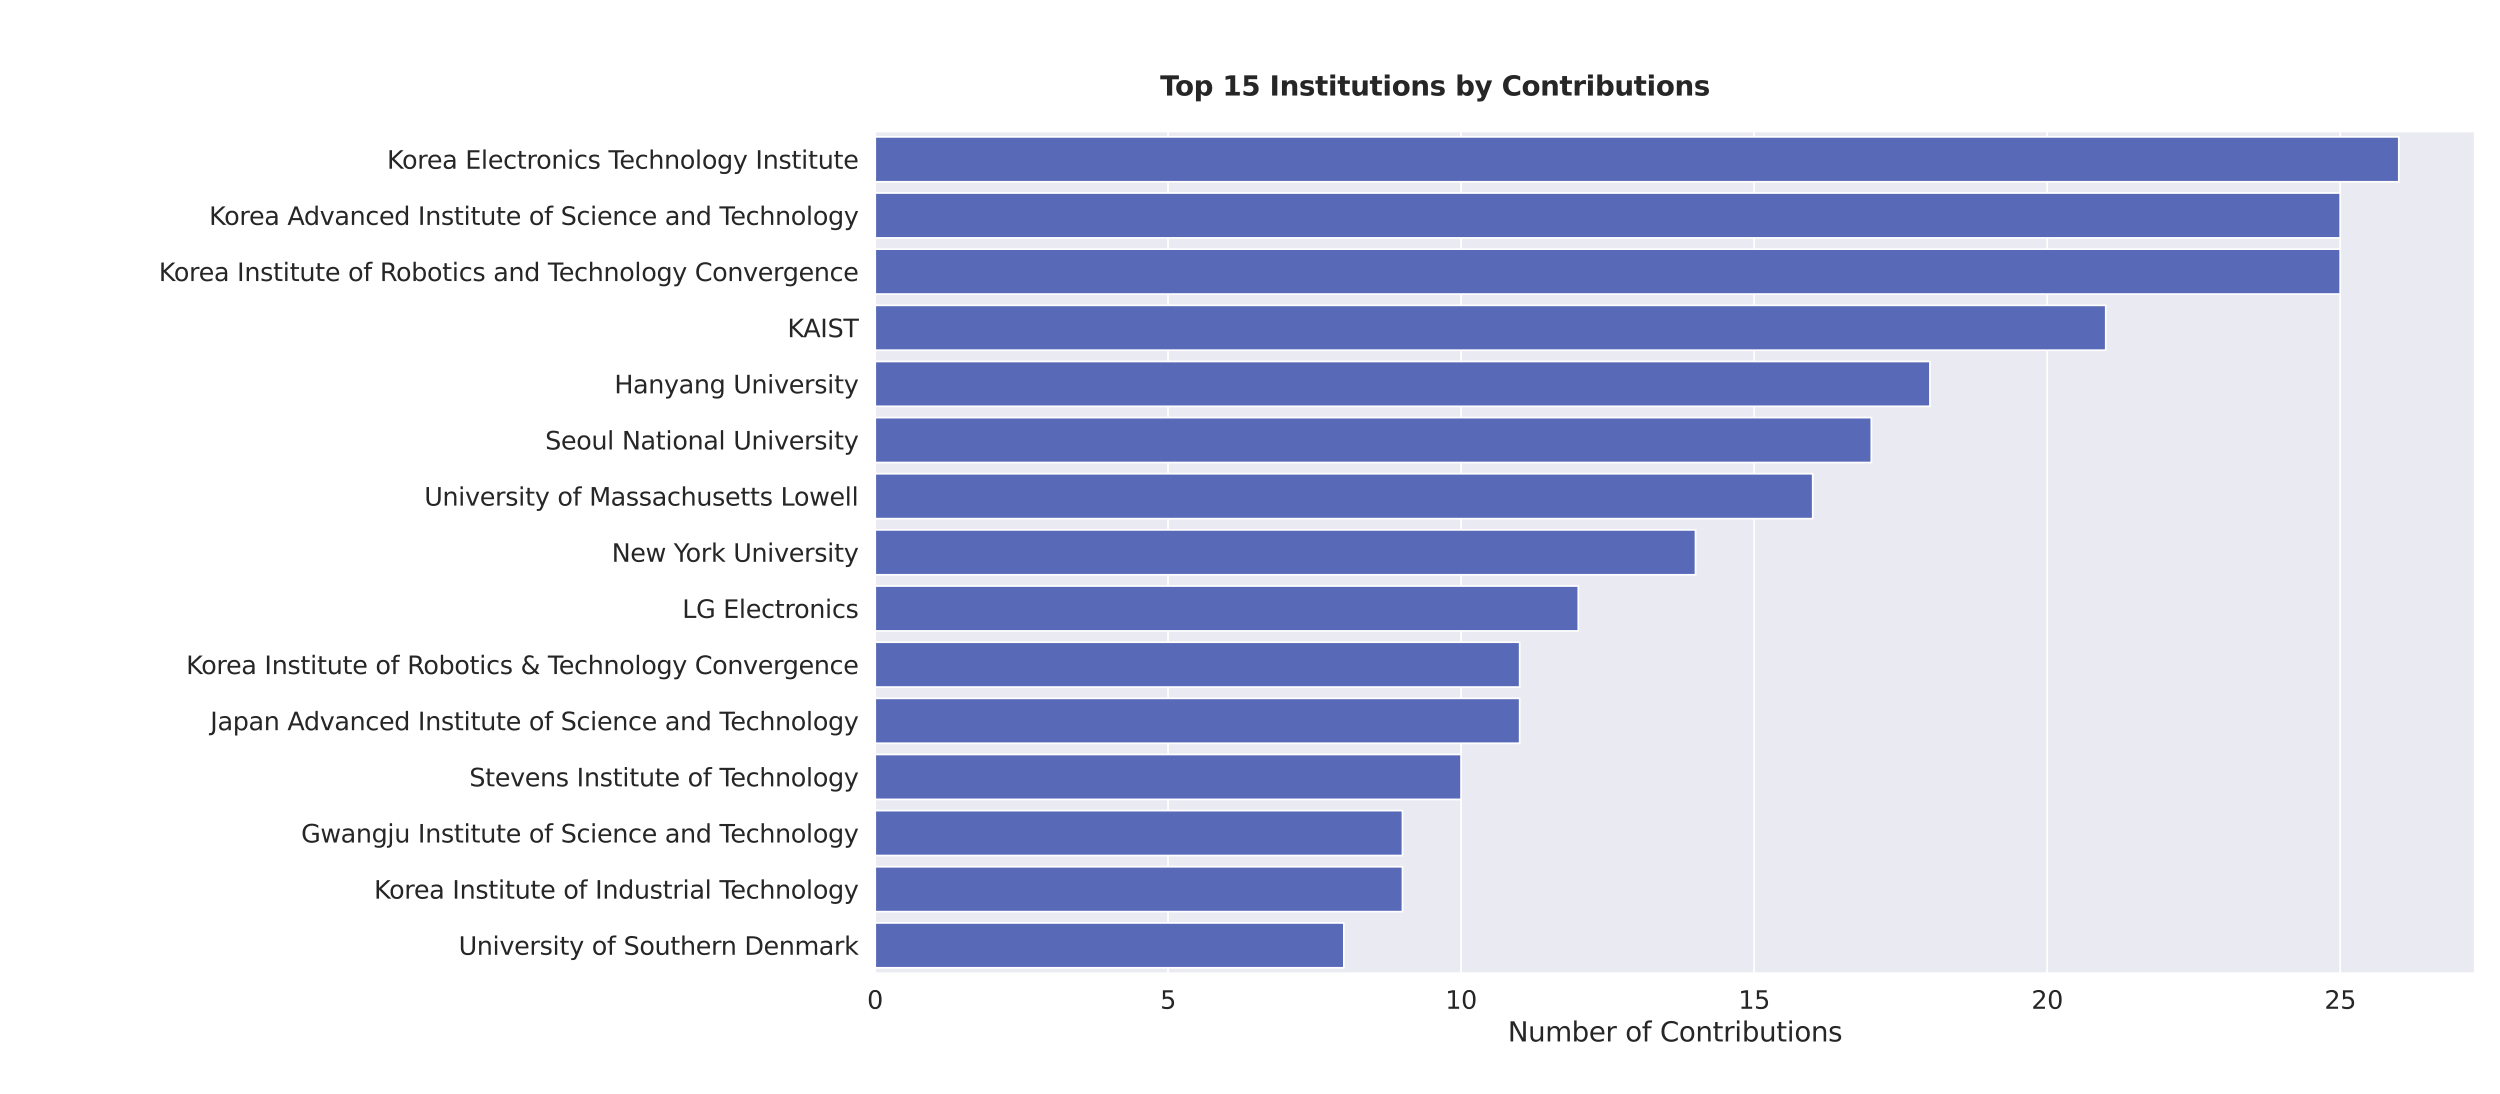 <?xml version="1.0" encoding="utf-8" standalone="no"?>
<!DOCTYPE svg PUBLIC "-//W3C//DTD SVG 1.1//EN"
  "http://www.w3.org/Graphics/SVG/1.1/DTD/svg11.dtd">
<svg xmlns:xlink="http://www.w3.org/1999/xlink" width="1440pt" height="630pt" viewBox="0 0 1440 630" xmlns="http://www.w3.org/2000/svg" version="1.1">
 <defs>
  <style type="text/css">*{stroke-linejoin: round; stroke-linecap: butt}</style>
 </defs>
 <g id="figure_1">
  <g id="patch_1">
   <path d="M 0 630 
L 1440 630 
L 1440 0 
L 0 0 
z
" style="fill: #ffffff"/>
  </g>
  <g id="axes_1">
   <g id="patch_2">
    <path d="M 504 560.7 
L 1425.6 560.7 
L 1425.6 75.6 
L 504 75.6 
z
" style="fill: #eaeaf2"/>
   </g>
   <g id="matplotlib.axis_1">
    <g id="xtick_1">
     <g id="line2d_1">
      <path d="M 504 560.7 
L 504 75.6 
" clip-path="url(#p0e29d802bc)" style="fill: none; stroke: #ffffff; stroke-linecap: round"/>
     </g>
     <g id="text_1">
      <!-- 0 -->
      <g style="fill: #262626" transform="translate(499.451 581.066) scale(0.143 -0.143)">
       <defs>
        <path id="DejaVuSans-30" d="M 2034 4250 
Q 1547 4250 1301 3770 
Q 1056 3291 1056 2328 
Q 1056 1369 1301 889 
Q 1547 409 2034 409 
Q 2525 409 2770 889 
Q 3016 1369 3016 2328 
Q 3016 3291 2770 3770 
Q 2525 4250 2034 4250 
z
M 2034 4750 
Q 2819 4750 3233 4129 
Q 3647 3509 3647 2328 
Q 3647 1150 3233 529 
Q 2819 -91 2034 -91 
Q 1250 -91 836 529 
Q 422 1150 422 2328 
Q 422 3509 836 4129 
Q 1250 4750 2034 4750 
z
" transform="scale(0.016)"/>
       </defs>
       <use xlink:href="#DejaVuSans-30"/>
      </g>
     </g>
    </g>
    <g id="xtick_2">
     <g id="line2d_2">
      <path d="M 672.791 560.7 
L 672.791 75.6 
" clip-path="url(#p0e29d802bc)" style="fill: none; stroke: #ffffff; stroke-linecap: round"/>
     </g>
     <g id="text_2">
      <!-- 5 -->
      <g style="fill: #262626" transform="translate(668.242 581.066) scale(0.143 -0.143)">
       <defs>
        <path id="DejaVuSans-35" d="M 691 4666 
L 3169 4666 
L 3169 4134 
L 1269 4134 
L 1269 2991 
Q 1406 3038 1543 3061 
Q 1681 3084 1819 3084 
Q 2600 3084 3056 2656 
Q 3513 2228 3513 1497 
Q 3513 744 3044 326 
Q 2575 -91 1722 -91 
Q 1428 -91 1123 -41 
Q 819 9 494 109 
L 494 744 
Q 775 591 1075 516 
Q 1375 441 1709 441 
Q 2250 441 2565 725 
Q 2881 1009 2881 1497 
Q 2881 1984 2565 2268 
Q 2250 2553 1709 2553 
Q 1456 2553 1204 2497 
Q 953 2441 691 2322 
L 691 4666 
z
" transform="scale(0.016)"/>
       </defs>
       <use xlink:href="#DejaVuSans-35"/>
      </g>
     </g>
    </g>
    <g id="xtick_3">
     <g id="line2d_3">
      <path d="M 841.582 560.7 
L 841.582 75.6 
" clip-path="url(#p0e29d802bc)" style="fill: none; stroke: #ffffff; stroke-linecap: round"/>
     </g>
     <g id="text_3">
      <!-- 10 -->
      <g style="fill: #262626" transform="translate(832.484 581.066) scale(0.143 -0.143)">
       <defs>
        <path id="DejaVuSans-31" d="M 794 531 
L 1825 531 
L 1825 4091 
L 703 3866 
L 703 4441 
L 1819 4666 
L 2450 4666 
L 2450 531 
L 3481 531 
L 3481 0 
L 794 0 
L 794 531 
z
" transform="scale(0.016)"/>
       </defs>
       <use xlink:href="#DejaVuSans-31"/>
       <use xlink:href="#DejaVuSans-30" x="63.623"/>
      </g>
     </g>
    </g>
    <g id="xtick_4">
     <g id="line2d_4">
      <path d="M 1010.374 560.7 
L 1010.374 75.6 
" clip-path="url(#p0e29d802bc)" style="fill: none; stroke: #ffffff; stroke-linecap: round"/>
     </g>
     <g id="text_4">
      <!-- 15 -->
      <g style="fill: #262626" transform="translate(1001.275 581.066) scale(0.143 -0.143)">
       <use xlink:href="#DejaVuSans-31"/>
       <use xlink:href="#DejaVuSans-35" x="63.623"/>
      </g>
     </g>
    </g>
    <g id="xtick_5">
     <g id="line2d_5">
      <path d="M 1179.165 560.7 
L 1179.165 75.6 
" clip-path="url(#p0e29d802bc)" style="fill: none; stroke: #ffffff; stroke-linecap: round"/>
     </g>
     <g id="text_5">
      <!-- 20 -->
      <g style="fill: #262626" transform="translate(1170.066 581.066) scale(0.143 -0.143)">
       <defs>
        <path id="DejaVuSans-32" d="M 1228 531 
L 3431 531 
L 3431 0 
L 469 0 
L 469 531 
Q 828 903 1448 1529 
Q 2069 2156 2228 2338 
Q 2531 2678 2651 2914 
Q 2772 3150 2772 3378 
Q 2772 3750 2511 3984 
Q 2250 4219 1831 4219 
Q 1534 4219 1204 4116 
Q 875 4013 500 3803 
L 500 4441 
Q 881 4594 1212 4672 
Q 1544 4750 1819 4750 
Q 2544 4750 2975 4387 
Q 3406 4025 3406 3419 
Q 3406 3131 3298 2873 
Q 3191 2616 2906 2266 
Q 2828 2175 2409 1742 
Q 1991 1309 1228 531 
z
" transform="scale(0.016)"/>
       </defs>
       <use xlink:href="#DejaVuSans-32"/>
       <use xlink:href="#DejaVuSans-30" x="63.623"/>
      </g>
     </g>
    </g>
    <g id="xtick_6">
     <g id="line2d_6">
      <path d="M 1347.956 560.7 
L 1347.956 75.6 
" clip-path="url(#p0e29d802bc)" style="fill: none; stroke: #ffffff; stroke-linecap: round"/>
     </g>
     <g id="text_6">
      <!-- 25 -->
      <g style="fill: #262626" transform="translate(1338.858 581.066) scale(0.143 -0.143)">
       <use xlink:href="#DejaVuSans-32"/>
       <use xlink:href="#DejaVuSans-35" x="63.623"/>
      </g>
     </g>
    </g>
    <g id="text_7">
     <!-- Number of Contributions -->
     <g style="fill: #262626" transform="translate(868.497 599.893) scale(0.156 -0.156)">
      <defs>
       <path id="DejaVuSans-4e" d="M 628 4666 
L 1478 4666 
L 3547 763 
L 3547 4666 
L 4159 4666 
L 4159 0 
L 3309 0 
L 1241 3903 
L 1241 0 
L 628 0 
L 628 4666 
z
" transform="scale(0.016)"/>
       <path id="DejaVuSans-75" d="M 544 1381 
L 544 3500 
L 1119 3500 
L 1119 1403 
Q 1119 906 1312 657 
Q 1506 409 1894 409 
Q 2359 409 2629 706 
Q 2900 1003 2900 1516 
L 2900 3500 
L 3475 3500 
L 3475 0 
L 2900 0 
L 2900 538 
Q 2691 219 2414 64 
Q 2138 -91 1772 -91 
Q 1169 -91 856 284 
Q 544 659 544 1381 
z
M 1991 3584 
L 1991 3584 
z
" transform="scale(0.016)"/>
       <path id="DejaVuSans-6d" d="M 3328 2828 
Q 3544 3216 3844 3400 
Q 4144 3584 4550 3584 
Q 5097 3584 5394 3201 
Q 5691 2819 5691 2113 
L 5691 0 
L 5113 0 
L 5113 2094 
Q 5113 2597 4934 2840 
Q 4756 3084 4391 3084 
Q 3944 3084 3684 2787 
Q 3425 2491 3425 1978 
L 3425 0 
L 2847 0 
L 2847 2094 
Q 2847 2600 2669 2842 
Q 2491 3084 2119 3084 
Q 1678 3084 1418 2786 
Q 1159 2488 1159 1978 
L 1159 0 
L 581 0 
L 581 3500 
L 1159 3500 
L 1159 2956 
Q 1356 3278 1631 3431 
Q 1906 3584 2284 3584 
Q 2666 3584 2933 3390 
Q 3200 3197 3328 2828 
z
" transform="scale(0.016)"/>
       <path id="DejaVuSans-62" d="M 3116 1747 
Q 3116 2381 2855 2742 
Q 2594 3103 2138 3103 
Q 1681 3103 1420 2742 
Q 1159 2381 1159 1747 
Q 1159 1113 1420 752 
Q 1681 391 2138 391 
Q 2594 391 2855 752 
Q 3116 1113 3116 1747 
z
M 1159 2969 
Q 1341 3281 1617 3432 
Q 1894 3584 2278 3584 
Q 2916 3584 3314 3078 
Q 3713 2572 3713 1747 
Q 3713 922 3314 415 
Q 2916 -91 2278 -91 
Q 1894 -91 1617 61 
Q 1341 213 1159 525 
L 1159 0 
L 581 0 
L 581 4863 
L 1159 4863 
L 1159 2969 
z
" transform="scale(0.016)"/>
       <path id="DejaVuSans-65" d="M 3597 1894 
L 3597 1613 
L 953 1613 
Q 991 1019 1311 708 
Q 1631 397 2203 397 
Q 2534 397 2845 478 
Q 3156 559 3463 722 
L 3463 178 
Q 3153 47 2828 -22 
Q 2503 -91 2169 -91 
Q 1331 -91 842 396 
Q 353 884 353 1716 
Q 353 2575 817 3079 
Q 1281 3584 2069 3584 
Q 2775 3584 3186 3129 
Q 3597 2675 3597 1894 
z
M 3022 2063 
Q 3016 2534 2758 2815 
Q 2500 3097 2075 3097 
Q 1594 3097 1305 2825 
Q 1016 2553 972 2059 
L 3022 2063 
z
" transform="scale(0.016)"/>
       <path id="DejaVuSans-72" d="M 2631 2963 
Q 2534 3019 2420 3045 
Q 2306 3072 2169 3072 
Q 1681 3072 1420 2755 
Q 1159 2438 1159 1844 
L 1159 0 
L 581 0 
L 581 3500 
L 1159 3500 
L 1159 2956 
Q 1341 3275 1631 3429 
Q 1922 3584 2338 3584 
Q 2397 3584 2469 3576 
Q 2541 3569 2628 3553 
L 2631 2963 
z
" transform="scale(0.016)"/>
       <path id="DejaVuSans-20" transform="scale(0.016)"/>
       <path id="DejaVuSans-6f" d="M 1959 3097 
Q 1497 3097 1228 2736 
Q 959 2375 959 1747 
Q 959 1119 1226 758 
Q 1494 397 1959 397 
Q 2419 397 2687 759 
Q 2956 1122 2956 1747 
Q 2956 2369 2687 2733 
Q 2419 3097 1959 3097 
z
M 1959 3584 
Q 2709 3584 3137 3096 
Q 3566 2609 3566 1747 
Q 3566 888 3137 398 
Q 2709 -91 1959 -91 
Q 1206 -91 779 398 
Q 353 888 353 1747 
Q 353 2609 779 3096 
Q 1206 3584 1959 3584 
z
" transform="scale(0.016)"/>
       <path id="DejaVuSans-66" d="M 2375 4863 
L 2375 4384 
L 1825 4384 
Q 1516 4384 1395 4259 
Q 1275 4134 1275 3809 
L 1275 3500 
L 2222 3500 
L 2222 3053 
L 1275 3053 
L 1275 0 
L 697 0 
L 697 3053 
L 147 3053 
L 147 3500 
L 697 3500 
L 697 3744 
Q 697 4328 969 4595 
Q 1241 4863 1831 4863 
L 2375 4863 
z
" transform="scale(0.016)"/>
       <path id="DejaVuSans-43" d="M 4122 4306 
L 4122 3641 
Q 3803 3938 3442 4084 
Q 3081 4231 2675 4231 
Q 1875 4231 1450 3742 
Q 1025 3253 1025 2328 
Q 1025 1406 1450 917 
Q 1875 428 2675 428 
Q 3081 428 3442 575 
Q 3803 722 4122 1019 
L 4122 359 
Q 3791 134 3420 21 
Q 3050 -91 2638 -91 
Q 1578 -91 968 557 
Q 359 1206 359 2328 
Q 359 3453 968 4101 
Q 1578 4750 2638 4750 
Q 3056 4750 3426 4639 
Q 3797 4528 4122 4306 
z
" transform="scale(0.016)"/>
       <path id="DejaVuSans-6e" d="M 3513 2113 
L 3513 0 
L 2938 0 
L 2938 2094 
Q 2938 2591 2744 2837 
Q 2550 3084 2163 3084 
Q 1697 3084 1428 2787 
Q 1159 2491 1159 1978 
L 1159 0 
L 581 0 
L 581 3500 
L 1159 3500 
L 1159 2956 
Q 1366 3272 1645 3428 
Q 1925 3584 2291 3584 
Q 2894 3584 3203 3211 
Q 3513 2838 3513 2113 
z
" transform="scale(0.016)"/>
       <path id="DejaVuSans-74" d="M 1172 4494 
L 1172 3500 
L 2356 3500 
L 2356 3053 
L 1172 3053 
L 1172 1153 
Q 1172 725 1289 603 
Q 1406 481 1766 481 
L 2356 481 
L 2356 0 
L 1766 0 
Q 1100 0 847 248 
Q 594 497 594 1153 
L 594 3053 
L 172 3053 
L 172 3500 
L 594 3500 
L 594 4494 
L 1172 4494 
z
" transform="scale(0.016)"/>
       <path id="DejaVuSans-69" d="M 603 3500 
L 1178 3500 
L 1178 0 
L 603 0 
L 603 3500 
z
M 603 4863 
L 1178 4863 
L 1178 4134 
L 603 4134 
L 603 4863 
z
" transform="scale(0.016)"/>
       <path id="DejaVuSans-73" d="M 2834 3397 
L 2834 2853 
Q 2591 2978 2328 3040 
Q 2066 3103 1784 3103 
Q 1356 3103 1142 2972 
Q 928 2841 928 2578 
Q 928 2378 1081 2264 
Q 1234 2150 1697 2047 
L 1894 2003 
Q 2506 1872 2764 1633 
Q 3022 1394 3022 966 
Q 3022 478 2636 193 
Q 2250 -91 1575 -91 
Q 1294 -91 989 -36 
Q 684 19 347 128 
L 347 722 
Q 666 556 975 473 
Q 1284 391 1588 391 
Q 1994 391 2212 530 
Q 2431 669 2431 922 
Q 2431 1156 2273 1281 
Q 2116 1406 1581 1522 
L 1381 1569 
Q 847 1681 609 1914 
Q 372 2147 372 2553 
Q 372 3047 722 3315 
Q 1072 3584 1716 3584 
Q 2034 3584 2315 3537 
Q 2597 3491 2834 3397 
z
" transform="scale(0.016)"/>
      </defs>
      <use xlink:href="#DejaVuSans-4e"/>
      <use xlink:href="#DejaVuSans-75" x="74.805"/>
      <use xlink:href="#DejaVuSans-6d" x="138.184"/>
      <use xlink:href="#DejaVuSans-62" x="235.596"/>
      <use xlink:href="#DejaVuSans-65" x="299.072"/>
      <use xlink:href="#DejaVuSans-72" x="360.596"/>
      <use xlink:href="#DejaVuSans-20" x="401.709"/>
      <use xlink:href="#DejaVuSans-6f" x="433.496"/>
      <use xlink:href="#DejaVuSans-66" x="494.678"/>
      <use xlink:href="#DejaVuSans-20" x="529.883"/>
      <use xlink:href="#DejaVuSans-43" x="561.67"/>
      <use xlink:href="#DejaVuSans-6f" x="631.494"/>
      <use xlink:href="#DejaVuSans-6e" x="692.676"/>
      <use xlink:href="#DejaVuSans-74" x="756.055"/>
      <use xlink:href="#DejaVuSans-72" x="795.264"/>
      <use xlink:href="#DejaVuSans-69" x="836.377"/>
      <use xlink:href="#DejaVuSans-62" x="864.16"/>
      <use xlink:href="#DejaVuSans-75" x="927.637"/>
      <use xlink:href="#DejaVuSans-74" x="991.016"/>
      <use xlink:href="#DejaVuSans-69" x="1030.225"/>
      <use xlink:href="#DejaVuSans-6f" x="1058.008"/>
      <use xlink:href="#DejaVuSans-6e" x="1119.189"/>
      <use xlink:href="#DejaVuSans-73" x="1182.568"/>
     </g>
    </g>
   </g>
   <g id="matplotlib.axis_2">
    <g id="ytick_1">
     <g id="text_8">
      <!-- Korea Electronics Technology Institute -->
      <g style="fill: #262626" transform="translate(222.916 97.203) scale(0.143 -0.143)">
       <defs>
        <path id="DejaVuSans-4b" d="M 628 4666 
L 1259 4666 
L 1259 2694 
L 3353 4666 
L 4166 4666 
L 1850 2491 
L 4331 0 
L 3500 0 
L 1259 2247 
L 1259 0 
L 628 0 
L 628 4666 
z
" transform="scale(0.016)"/>
        <path id="DejaVuSans-61" d="M 2194 1759 
Q 1497 1759 1228 1600 
Q 959 1441 959 1056 
Q 959 750 1161 570 
Q 1363 391 1709 391 
Q 2188 391 2477 730 
Q 2766 1069 2766 1631 
L 2766 1759 
L 2194 1759 
z
M 3341 1997 
L 3341 0 
L 2766 0 
L 2766 531 
Q 2569 213 2275 61 
Q 1981 -91 1556 -91 
Q 1019 -91 701 211 
Q 384 513 384 1019 
Q 384 1609 779 1909 
Q 1175 2209 1959 2209 
L 2766 2209 
L 2766 2266 
Q 2766 2663 2505 2880 
Q 2244 3097 1772 3097 
Q 1472 3097 1187 3025 
Q 903 2953 641 2809 
L 641 3341 
Q 956 3463 1253 3523 
Q 1550 3584 1831 3584 
Q 2591 3584 2966 3190 
Q 3341 2797 3341 1997 
z
" transform="scale(0.016)"/>
        <path id="DejaVuSans-45" d="M 628 4666 
L 3578 4666 
L 3578 4134 
L 1259 4134 
L 1259 2753 
L 3481 2753 
L 3481 2222 
L 1259 2222 
L 1259 531 
L 3634 531 
L 3634 0 
L 628 0 
L 628 4666 
z
" transform="scale(0.016)"/>
        <path id="DejaVuSans-6c" d="M 603 4863 
L 1178 4863 
L 1178 0 
L 603 0 
L 603 4863 
z
" transform="scale(0.016)"/>
        <path id="DejaVuSans-63" d="M 3122 3366 
L 3122 2828 
Q 2878 2963 2633 3030 
Q 2388 3097 2138 3097 
Q 1578 3097 1268 2742 
Q 959 2388 959 1747 
Q 959 1106 1268 751 
Q 1578 397 2138 397 
Q 2388 397 2633 464 
Q 2878 531 3122 666 
L 3122 134 
Q 2881 22 2623 -34 
Q 2366 -91 2075 -91 
Q 1284 -91 818 406 
Q 353 903 353 1747 
Q 353 2603 823 3093 
Q 1294 3584 2113 3584 
Q 2378 3584 2631 3529 
Q 2884 3475 3122 3366 
z
" transform="scale(0.016)"/>
        <path id="DejaVuSans-54" d="M -19 4666 
L 3928 4666 
L 3928 4134 
L 2272 4134 
L 2272 0 
L 1638 0 
L 1638 4134 
L -19 4134 
L -19 4666 
z
" transform="scale(0.016)"/>
        <path id="DejaVuSans-68" d="M 3513 2113 
L 3513 0 
L 2938 0 
L 2938 2094 
Q 2938 2591 2744 2837 
Q 2550 3084 2163 3084 
Q 1697 3084 1428 2787 
Q 1159 2491 1159 1978 
L 1159 0 
L 581 0 
L 581 4863 
L 1159 4863 
L 1159 2956 
Q 1366 3272 1645 3428 
Q 1925 3584 2291 3584 
Q 2894 3584 3203 3211 
Q 3513 2838 3513 2113 
z
" transform="scale(0.016)"/>
        <path id="DejaVuSans-67" d="M 2906 1791 
Q 2906 2416 2648 2759 
Q 2391 3103 1925 3103 
Q 1463 3103 1205 2759 
Q 947 2416 947 1791 
Q 947 1169 1205 825 
Q 1463 481 1925 481 
Q 2391 481 2648 825 
Q 2906 1169 2906 1791 
z
M 3481 434 
Q 3481 -459 3084 -895 
Q 2688 -1331 1869 -1331 
Q 1566 -1331 1297 -1286 
Q 1028 -1241 775 -1147 
L 775 -588 
Q 1028 -725 1275 -790 
Q 1522 -856 1778 -856 
Q 2344 -856 2625 -561 
Q 2906 -266 2906 331 
L 2906 616 
Q 2728 306 2450 153 
Q 2172 0 1784 0 
Q 1141 0 747 490 
Q 353 981 353 1791 
Q 353 2603 747 3093 
Q 1141 3584 1784 3584 
Q 2172 3584 2450 3431 
Q 2728 3278 2906 2969 
L 2906 3500 
L 3481 3500 
L 3481 434 
z
" transform="scale(0.016)"/>
        <path id="DejaVuSans-79" d="M 2059 -325 
Q 1816 -950 1584 -1140 
Q 1353 -1331 966 -1331 
L 506 -1331 
L 506 -850 
L 844 -850 
Q 1081 -850 1212 -737 
Q 1344 -625 1503 -206 
L 1606 56 
L 191 3500 
L 800 3500 
L 1894 763 
L 2988 3500 
L 3597 3500 
L 2059 -325 
z
" transform="scale(0.016)"/>
        <path id="DejaVuSans-49" d="M 628 4666 
L 1259 4666 
L 1259 0 
L 628 0 
L 628 4666 
z
" transform="scale(0.016)"/>
       </defs>
       <use xlink:href="#DejaVuSans-4b"/>
       <use xlink:href="#DejaVuSans-6f" x="60.576"/>
       <use xlink:href="#DejaVuSans-72" x="121.758"/>
       <use xlink:href="#DejaVuSans-65" x="160.621"/>
       <use xlink:href="#DejaVuSans-61" x="222.145"/>
       <use xlink:href="#DejaVuSans-20" x="283.424"/>
       <use xlink:href="#DejaVuSans-45" x="315.211"/>
       <use xlink:href="#DejaVuSans-6c" x="378.395"/>
       <use xlink:href="#DejaVuSans-65" x="406.178"/>
       <use xlink:href="#DejaVuSans-63" x="467.701"/>
       <use xlink:href="#DejaVuSans-74" x="522.682"/>
       <use xlink:href="#DejaVuSans-72" x="561.891"/>
       <use xlink:href="#DejaVuSans-6f" x="600.754"/>
       <use xlink:href="#DejaVuSans-6e" x="661.936"/>
       <use xlink:href="#DejaVuSans-69" x="725.314"/>
       <use xlink:href="#DejaVuSans-63" x="753.098"/>
       <use xlink:href="#DejaVuSans-73" x="808.078"/>
       <use xlink:href="#DejaVuSans-20" x="860.178"/>
       <use xlink:href="#DejaVuSans-54" x="891.965"/>
       <use xlink:href="#DejaVuSans-65" x="936.049"/>
       <use xlink:href="#DejaVuSans-63" x="997.572"/>
       <use xlink:href="#DejaVuSans-68" x="1052.553"/>
       <use xlink:href="#DejaVuSans-6e" x="1115.932"/>
       <use xlink:href="#DejaVuSans-6f" x="1179.311"/>
       <use xlink:href="#DejaVuSans-6c" x="1240.492"/>
       <use xlink:href="#DejaVuSans-6f" x="1268.275"/>
       <use xlink:href="#DejaVuSans-67" x="1329.457"/>
       <use xlink:href="#DejaVuSans-79" x="1392.934"/>
       <use xlink:href="#DejaVuSans-20" x="1452.113"/>
       <use xlink:href="#DejaVuSans-49" x="1483.9"/>
       <use xlink:href="#DejaVuSans-6e" x="1513.393"/>
       <use xlink:href="#DejaVuSans-73" x="1576.771"/>
       <use xlink:href="#DejaVuSans-74" x="1628.871"/>
       <use xlink:href="#DejaVuSans-69" x="1668.08"/>
       <use xlink:href="#DejaVuSans-74" x="1695.863"/>
       <use xlink:href="#DejaVuSans-75" x="1735.072"/>
       <use xlink:href="#DejaVuSans-74" x="1798.451"/>
       <use xlink:href="#DejaVuSans-65" x="1837.66"/>
      </g>
     </g>
    </g>
    <g id="ytick_2">
     <g id="text_9">
      <!-- Korea Advanced Institute of Science and Technology -->
      <g style="fill: #262626" transform="translate(120.448 129.543) scale(0.143 -0.143)">
       <defs>
        <path id="DejaVuSans-41" d="M 2188 4044 
L 1331 1722 
L 3047 1722 
L 2188 4044 
z
M 1831 4666 
L 2547 4666 
L 4325 0 
L 3669 0 
L 3244 1197 
L 1141 1197 
L 716 0 
L 50 0 
L 1831 4666 
z
" transform="scale(0.016)"/>
        <path id="DejaVuSans-64" d="M 2906 2969 
L 2906 4863 
L 3481 4863 
L 3481 0 
L 2906 0 
L 2906 525 
Q 2725 213 2448 61 
Q 2172 -91 1784 -91 
Q 1150 -91 751 415 
Q 353 922 353 1747 
Q 353 2572 751 3078 
Q 1150 3584 1784 3584 
Q 2172 3584 2448 3432 
Q 2725 3281 2906 2969 
z
M 947 1747 
Q 947 1113 1208 752 
Q 1469 391 1925 391 
Q 2381 391 2643 752 
Q 2906 1113 2906 1747 
Q 2906 2381 2643 2742 
Q 2381 3103 1925 3103 
Q 1469 3103 1208 2742 
Q 947 2381 947 1747 
z
" transform="scale(0.016)"/>
        <path id="DejaVuSans-76" d="M 191 3500 
L 800 3500 
L 1894 563 
L 2988 3500 
L 3597 3500 
L 2284 0 
L 1503 0 
L 191 3500 
z
" transform="scale(0.016)"/>
        <path id="DejaVuSans-53" d="M 3425 4513 
L 3425 3897 
Q 3066 4069 2747 4153 
Q 2428 4238 2131 4238 
Q 1616 4238 1336 4038 
Q 1056 3838 1056 3469 
Q 1056 3159 1242 3001 
Q 1428 2844 1947 2747 
L 2328 2669 
Q 3034 2534 3370 2195 
Q 3706 1856 3706 1288 
Q 3706 609 3251 259 
Q 2797 -91 1919 -91 
Q 1588 -91 1214 -16 
Q 841 59 441 206 
L 441 856 
Q 825 641 1194 531 
Q 1563 422 1919 422 
Q 2459 422 2753 634 
Q 3047 847 3047 1241 
Q 3047 1584 2836 1778 
Q 2625 1972 2144 2069 
L 1759 2144 
Q 1053 2284 737 2584 
Q 422 2884 422 3419 
Q 422 4038 858 4394 
Q 1294 4750 2059 4750 
Q 2388 4750 2728 4690 
Q 3069 4631 3425 4513 
z
" transform="scale(0.016)"/>
       </defs>
       <use xlink:href="#DejaVuSans-4b"/>
       <use xlink:href="#DejaVuSans-6f" x="60.576"/>
       <use xlink:href="#DejaVuSans-72" x="121.758"/>
       <use xlink:href="#DejaVuSans-65" x="160.621"/>
       <use xlink:href="#DejaVuSans-61" x="222.145"/>
       <use xlink:href="#DejaVuSans-20" x="283.424"/>
       <use xlink:href="#DejaVuSans-41" x="315.211"/>
       <use xlink:href="#DejaVuSans-64" x="381.869"/>
       <use xlink:href="#DejaVuSans-76" x="445.346"/>
       <use xlink:href="#DejaVuSans-61" x="504.525"/>
       <use xlink:href="#DejaVuSans-6e" x="565.805"/>
       <use xlink:href="#DejaVuSans-63" x="629.184"/>
       <use xlink:href="#DejaVuSans-65" x="684.164"/>
       <use xlink:href="#DejaVuSans-64" x="745.688"/>
       <use xlink:href="#DejaVuSans-20" x="809.164"/>
       <use xlink:href="#DejaVuSans-49" x="840.951"/>
       <use xlink:href="#DejaVuSans-6e" x="870.443"/>
       <use xlink:href="#DejaVuSans-73" x="933.822"/>
       <use xlink:href="#DejaVuSans-74" x="985.922"/>
       <use xlink:href="#DejaVuSans-69" x="1025.131"/>
       <use xlink:href="#DejaVuSans-74" x="1052.914"/>
       <use xlink:href="#DejaVuSans-75" x="1092.123"/>
       <use xlink:href="#DejaVuSans-74" x="1155.502"/>
       <use xlink:href="#DejaVuSans-65" x="1194.711"/>
       <use xlink:href="#DejaVuSans-20" x="1256.234"/>
       <use xlink:href="#DejaVuSans-6f" x="1288.021"/>
       <use xlink:href="#DejaVuSans-66" x="1349.203"/>
       <use xlink:href="#DejaVuSans-20" x="1384.408"/>
       <use xlink:href="#DejaVuSans-53" x="1416.195"/>
       <use xlink:href="#DejaVuSans-63" x="1479.672"/>
       <use xlink:href="#DejaVuSans-69" x="1534.652"/>
       <use xlink:href="#DejaVuSans-65" x="1562.436"/>
       <use xlink:href="#DejaVuSans-6e" x="1623.959"/>
       <use xlink:href="#DejaVuSans-63" x="1687.338"/>
       <use xlink:href="#DejaVuSans-65" x="1742.318"/>
       <use xlink:href="#DejaVuSans-20" x="1803.842"/>
       <use xlink:href="#DejaVuSans-61" x="1835.629"/>
       <use xlink:href="#DejaVuSans-6e" x="1896.908"/>
       <use xlink:href="#DejaVuSans-64" x="1960.287"/>
       <use xlink:href="#DejaVuSans-20" x="2023.764"/>
       <use xlink:href="#DejaVuSans-54" x="2055.551"/>
       <use xlink:href="#DejaVuSans-65" x="2099.635"/>
       <use xlink:href="#DejaVuSans-63" x="2161.158"/>
       <use xlink:href="#DejaVuSans-68" x="2216.139"/>
       <use xlink:href="#DejaVuSans-6e" x="2279.518"/>
       <use xlink:href="#DejaVuSans-6f" x="2342.896"/>
       <use xlink:href="#DejaVuSans-6c" x="2404.078"/>
       <use xlink:href="#DejaVuSans-6f" x="2431.861"/>
       <use xlink:href="#DejaVuSans-67" x="2493.043"/>
       <use xlink:href="#DejaVuSans-79" x="2556.52"/>
      </g>
     </g>
    </g>
    <g id="ytick_3">
     <g id="text_10">
      <!-- Korea Institute of Robotics and Technology Convergence -->
      <g style="fill: #262626" transform="translate(91.472 161.883) scale(0.143 -0.143)">
       <defs>
        <path id="DejaVuSans-52" d="M 2841 2188 
Q 3044 2119 3236 1894 
Q 3428 1669 3622 1275 
L 4263 0 
L 3584 0 
L 2988 1197 
Q 2756 1666 2539 1819 
Q 2322 1972 1947 1972 
L 1259 1972 
L 1259 0 
L 628 0 
L 628 4666 
L 2053 4666 
Q 2853 4666 3247 4331 
Q 3641 3997 3641 3322 
Q 3641 2881 3436 2590 
Q 3231 2300 2841 2188 
z
M 1259 4147 
L 1259 2491 
L 2053 2491 
Q 2509 2491 2742 2702 
Q 2975 2913 2975 3322 
Q 2975 3731 2742 3939 
Q 2509 4147 2053 4147 
L 1259 4147 
z
" transform="scale(0.016)"/>
       </defs>
       <use xlink:href="#DejaVuSans-4b"/>
       <use xlink:href="#DejaVuSans-6f" x="60.576"/>
       <use xlink:href="#DejaVuSans-72" x="121.758"/>
       <use xlink:href="#DejaVuSans-65" x="160.621"/>
       <use xlink:href="#DejaVuSans-61" x="222.145"/>
       <use xlink:href="#DejaVuSans-20" x="283.424"/>
       <use xlink:href="#DejaVuSans-49" x="315.211"/>
       <use xlink:href="#DejaVuSans-6e" x="344.703"/>
       <use xlink:href="#DejaVuSans-73" x="408.082"/>
       <use xlink:href="#DejaVuSans-74" x="460.182"/>
       <use xlink:href="#DejaVuSans-69" x="499.391"/>
       <use xlink:href="#DejaVuSans-74" x="527.174"/>
       <use xlink:href="#DejaVuSans-75" x="566.383"/>
       <use xlink:href="#DejaVuSans-74" x="629.762"/>
       <use xlink:href="#DejaVuSans-65" x="668.971"/>
       <use xlink:href="#DejaVuSans-20" x="730.494"/>
       <use xlink:href="#DejaVuSans-6f" x="762.281"/>
       <use xlink:href="#DejaVuSans-66" x="823.463"/>
       <use xlink:href="#DejaVuSans-20" x="858.668"/>
       <use xlink:href="#DejaVuSans-52" x="890.455"/>
       <use xlink:href="#DejaVuSans-6f" x="955.438"/>
       <use xlink:href="#DejaVuSans-62" x="1016.619"/>
       <use xlink:href="#DejaVuSans-6f" x="1080.096"/>
       <use xlink:href="#DejaVuSans-74" x="1141.277"/>
       <use xlink:href="#DejaVuSans-69" x="1180.486"/>
       <use xlink:href="#DejaVuSans-63" x="1208.27"/>
       <use xlink:href="#DejaVuSans-73" x="1263.25"/>
       <use xlink:href="#DejaVuSans-20" x="1315.35"/>
       <use xlink:href="#DejaVuSans-61" x="1347.137"/>
       <use xlink:href="#DejaVuSans-6e" x="1408.416"/>
       <use xlink:href="#DejaVuSans-64" x="1471.795"/>
       <use xlink:href="#DejaVuSans-20" x="1535.271"/>
       <use xlink:href="#DejaVuSans-54" x="1567.059"/>
       <use xlink:href="#DejaVuSans-65" x="1611.143"/>
       <use xlink:href="#DejaVuSans-63" x="1672.666"/>
       <use xlink:href="#DejaVuSans-68" x="1727.646"/>
       <use xlink:href="#DejaVuSans-6e" x="1791.025"/>
       <use xlink:href="#DejaVuSans-6f" x="1854.404"/>
       <use xlink:href="#DejaVuSans-6c" x="1915.586"/>
       <use xlink:href="#DejaVuSans-6f" x="1943.369"/>
       <use xlink:href="#DejaVuSans-67" x="2004.551"/>
       <use xlink:href="#DejaVuSans-79" x="2068.027"/>
       <use xlink:href="#DejaVuSans-20" x="2127.207"/>
       <use xlink:href="#DejaVuSans-43" x="2158.994"/>
       <use xlink:href="#DejaVuSans-6f" x="2228.818"/>
       <use xlink:href="#DejaVuSans-6e" x="2290"/>
       <use xlink:href="#DejaVuSans-76" x="2353.379"/>
       <use xlink:href="#DejaVuSans-65" x="2412.559"/>
       <use xlink:href="#DejaVuSans-72" x="2474.082"/>
       <use xlink:href="#DejaVuSans-67" x="2513.445"/>
       <use xlink:href="#DejaVuSans-65" x="2576.922"/>
       <use xlink:href="#DejaVuSans-6e" x="2638.445"/>
       <use xlink:href="#DejaVuSans-63" x="2701.824"/>
       <use xlink:href="#DejaVuSans-65" x="2756.805"/>
      </g>
     </g>
    </g>
    <g id="ytick_4">
     <g id="text_11">
      <!-- KAIST -->
      <g style="fill: #262626" transform="translate(453.56 194.223) scale(0.143 -0.143)">
       <use xlink:href="#DejaVuSans-4b"/>
       <use xlink:href="#DejaVuSans-41" x="63.826"/>
       <use xlink:href="#DejaVuSans-49" x="132.234"/>
       <use xlink:href="#DejaVuSans-53" x="161.727"/>
       <use xlink:href="#DejaVuSans-54" x="225.203"/>
      </g>
     </g>
    </g>
    <g id="ytick_5">
     <g id="text_12">
      <!-- Hanyang University -->
      <g style="fill: #262626" transform="translate(353.873 226.563) scale(0.143 -0.143)">
       <defs>
        <path id="DejaVuSans-48" d="M 628 4666 
L 1259 4666 
L 1259 2753 
L 3553 2753 
L 3553 4666 
L 4184 4666 
L 4184 0 
L 3553 0 
L 3553 2222 
L 1259 2222 
L 1259 0 
L 628 0 
L 628 4666 
z
" transform="scale(0.016)"/>
        <path id="DejaVuSans-55" d="M 556 4666 
L 1191 4666 
L 1191 1831 
Q 1191 1081 1462 751 
Q 1734 422 2344 422 
Q 2950 422 3222 751 
Q 3494 1081 3494 1831 
L 3494 4666 
L 4128 4666 
L 4128 1753 
Q 4128 841 3676 375 
Q 3225 -91 2344 -91 
Q 1459 -91 1007 375 
Q 556 841 556 1753 
L 556 4666 
z
" transform="scale(0.016)"/>
       </defs>
       <use xlink:href="#DejaVuSans-48"/>
       <use xlink:href="#DejaVuSans-61" x="75.195"/>
       <use xlink:href="#DejaVuSans-6e" x="136.475"/>
       <use xlink:href="#DejaVuSans-79" x="199.854"/>
       <use xlink:href="#DejaVuSans-61" x="259.033"/>
       <use xlink:href="#DejaVuSans-6e" x="320.312"/>
       <use xlink:href="#DejaVuSans-67" x="383.691"/>
       <use xlink:href="#DejaVuSans-20" x="447.168"/>
       <use xlink:href="#DejaVuSans-55" x="478.955"/>
       <use xlink:href="#DejaVuSans-6e" x="552.148"/>
       <use xlink:href="#DejaVuSans-69" x="615.527"/>
       <use xlink:href="#DejaVuSans-76" x="643.311"/>
       <use xlink:href="#DejaVuSans-65" x="702.49"/>
       <use xlink:href="#DejaVuSans-72" x="764.014"/>
       <use xlink:href="#DejaVuSans-73" x="805.127"/>
       <use xlink:href="#DejaVuSans-69" x="857.227"/>
       <use xlink:href="#DejaVuSans-74" x="885.01"/>
       <use xlink:href="#DejaVuSans-79" x="924.219"/>
      </g>
     </g>
    </g>
    <g id="ytick_6">
     <g id="text_13">
      <!-- Seoul National University -->
      <g style="fill: #262626" transform="translate(314.025 258.903) scale(0.143 -0.143)">
       <use xlink:href="#DejaVuSans-53"/>
       <use xlink:href="#DejaVuSans-65" x="63.477"/>
       <use xlink:href="#DejaVuSans-6f" x="125"/>
       <use xlink:href="#DejaVuSans-75" x="186.182"/>
       <use xlink:href="#DejaVuSans-6c" x="249.561"/>
       <use xlink:href="#DejaVuSans-20" x="277.344"/>
       <use xlink:href="#DejaVuSans-4e" x="309.131"/>
       <use xlink:href="#DejaVuSans-61" x="383.936"/>
       <use xlink:href="#DejaVuSans-74" x="445.215"/>
       <use xlink:href="#DejaVuSans-69" x="484.424"/>
       <use xlink:href="#DejaVuSans-6f" x="512.207"/>
       <use xlink:href="#DejaVuSans-6e" x="573.389"/>
       <use xlink:href="#DejaVuSans-61" x="636.768"/>
       <use xlink:href="#DejaVuSans-6c" x="698.047"/>
       <use xlink:href="#DejaVuSans-20" x="725.83"/>
       <use xlink:href="#DejaVuSans-55" x="757.617"/>
       <use xlink:href="#DejaVuSans-6e" x="830.811"/>
       <use xlink:href="#DejaVuSans-69" x="894.189"/>
       <use xlink:href="#DejaVuSans-76" x="921.973"/>
       <use xlink:href="#DejaVuSans-65" x="981.152"/>
       <use xlink:href="#DejaVuSans-72" x="1042.676"/>
       <use xlink:href="#DejaVuSans-73" x="1083.789"/>
       <use xlink:href="#DejaVuSans-69" x="1135.889"/>
       <use xlink:href="#DejaVuSans-74" x="1163.672"/>
       <use xlink:href="#DejaVuSans-79" x="1202.881"/>
      </g>
     </g>
    </g>
    <g id="ytick_7">
     <g id="text_14">
      <!-- University of Massachusetts Lowell -->
      <g style="fill: #262626" transform="translate(244.38 291.243) scale(0.143 -0.143)">
       <defs>
        <path id="DejaVuSans-4d" d="M 628 4666 
L 1569 4666 
L 2759 1491 
L 3956 4666 
L 4897 4666 
L 4897 0 
L 4281 0 
L 4281 4097 
L 3078 897 
L 2444 897 
L 1241 4097 
L 1241 0 
L 628 0 
L 628 4666 
z
" transform="scale(0.016)"/>
        <path id="DejaVuSans-4c" d="M 628 4666 
L 1259 4666 
L 1259 531 
L 3531 531 
L 3531 0 
L 628 0 
L 628 4666 
z
" transform="scale(0.016)"/>
        <path id="DejaVuSans-77" d="M 269 3500 
L 844 3500 
L 1563 769 
L 2278 3500 
L 2956 3500 
L 3675 769 
L 4391 3500 
L 4966 3500 
L 4050 0 
L 3372 0 
L 2619 2869 
L 1863 0 
L 1184 0 
L 269 3500 
z
" transform="scale(0.016)"/>
       </defs>
       <use xlink:href="#DejaVuSans-55"/>
       <use xlink:href="#DejaVuSans-6e" x="73.193"/>
       <use xlink:href="#DejaVuSans-69" x="136.572"/>
       <use xlink:href="#DejaVuSans-76" x="164.355"/>
       <use xlink:href="#DejaVuSans-65" x="223.535"/>
       <use xlink:href="#DejaVuSans-72" x="285.059"/>
       <use xlink:href="#DejaVuSans-73" x="326.172"/>
       <use xlink:href="#DejaVuSans-69" x="378.271"/>
       <use xlink:href="#DejaVuSans-74" x="406.055"/>
       <use xlink:href="#DejaVuSans-79" x="445.264"/>
       <use xlink:href="#DejaVuSans-20" x="504.443"/>
       <use xlink:href="#DejaVuSans-6f" x="536.23"/>
       <use xlink:href="#DejaVuSans-66" x="597.412"/>
       <use xlink:href="#DejaVuSans-20" x="632.617"/>
       <use xlink:href="#DejaVuSans-4d" x="664.404"/>
       <use xlink:href="#DejaVuSans-61" x="750.684"/>
       <use xlink:href="#DejaVuSans-73" x="811.963"/>
       <use xlink:href="#DejaVuSans-73" x="864.062"/>
       <use xlink:href="#DejaVuSans-61" x="916.162"/>
       <use xlink:href="#DejaVuSans-63" x="977.441"/>
       <use xlink:href="#DejaVuSans-68" x="1032.422"/>
       <use xlink:href="#DejaVuSans-75" x="1095.801"/>
       <use xlink:href="#DejaVuSans-73" x="1159.18"/>
       <use xlink:href="#DejaVuSans-65" x="1211.279"/>
       <use xlink:href="#DejaVuSans-74" x="1272.803"/>
       <use xlink:href="#DejaVuSans-74" x="1312.012"/>
       <use xlink:href="#DejaVuSans-73" x="1351.221"/>
       <use xlink:href="#DejaVuSans-20" x="1403.32"/>
       <use xlink:href="#DejaVuSans-4c" x="1435.107"/>
       <use xlink:href="#DejaVuSans-6f" x="1489.07"/>
       <use xlink:href="#DejaVuSans-77" x="1550.252"/>
       <use xlink:href="#DejaVuSans-65" x="1632.039"/>
       <use xlink:href="#DejaVuSans-6c" x="1693.562"/>
       <use xlink:href="#DejaVuSans-6c" x="1721.346"/>
      </g>
     </g>
    </g>
    <g id="ytick_8">
     <g id="text_15">
      <!-- New York University -->
      <g style="fill: #262626" transform="translate(352.336 323.583) scale(0.143 -0.143)">
       <defs>
        <path id="DejaVuSans-59" d="M -13 4666 
L 666 4666 
L 1959 2747 
L 3244 4666 
L 3922 4666 
L 2272 2222 
L 2272 0 
L 1638 0 
L 1638 2222 
L -13 4666 
z
" transform="scale(0.016)"/>
        <path id="DejaVuSans-6b" d="M 581 4863 
L 1159 4863 
L 1159 1991 
L 2875 3500 
L 3609 3500 
L 1753 1863 
L 3688 0 
L 2938 0 
L 1159 1709 
L 1159 0 
L 581 0 
L 581 4863 
z
" transform="scale(0.016)"/>
       </defs>
       <use xlink:href="#DejaVuSans-4e"/>
       <use xlink:href="#DejaVuSans-65" x="74.805"/>
       <use xlink:href="#DejaVuSans-77" x="136.328"/>
       <use xlink:href="#DejaVuSans-20" x="218.115"/>
       <use xlink:href="#DejaVuSans-59" x="249.902"/>
       <use xlink:href="#DejaVuSans-6f" x="297.736"/>
       <use xlink:href="#DejaVuSans-72" x="358.918"/>
       <use xlink:href="#DejaVuSans-6b" x="400.031"/>
       <use xlink:href="#DejaVuSans-20" x="457.941"/>
       <use xlink:href="#DejaVuSans-55" x="489.729"/>
       <use xlink:href="#DejaVuSans-6e" x="562.922"/>
       <use xlink:href="#DejaVuSans-69" x="626.301"/>
       <use xlink:href="#DejaVuSans-76" x="654.084"/>
       <use xlink:href="#DejaVuSans-65" x="713.264"/>
       <use xlink:href="#DejaVuSans-72" x="774.787"/>
       <use xlink:href="#DejaVuSans-73" x="815.9"/>
       <use xlink:href="#DejaVuSans-69" x="868"/>
       <use xlink:href="#DejaVuSans-74" x="895.783"/>
       <use xlink:href="#DejaVuSans-79" x="934.992"/>
      </g>
     </g>
    </g>
    <g id="ytick_9">
     <g id="text_16">
      <!-- LG Electronics -->
      <g style="fill: #262626" transform="translate(392.977 355.923) scale(0.143 -0.143)">
       <defs>
        <path id="DejaVuSans-47" d="M 3809 666 
L 3809 1919 
L 2778 1919 
L 2778 2438 
L 4434 2438 
L 4434 434 
Q 4069 175 3628 42 
Q 3188 -91 2688 -91 
Q 1594 -91 976 548 
Q 359 1188 359 2328 
Q 359 3472 976 4111 
Q 1594 4750 2688 4750 
Q 3144 4750 3555 4637 
Q 3966 4525 4313 4306 
L 4313 3634 
Q 3963 3931 3569 4081 
Q 3175 4231 2741 4231 
Q 1884 4231 1454 3753 
Q 1025 3275 1025 2328 
Q 1025 1384 1454 906 
Q 1884 428 2741 428 
Q 3075 428 3337 486 
Q 3600 544 3809 666 
z
" transform="scale(0.016)"/>
       </defs>
       <use xlink:href="#DejaVuSans-4c"/>
       <use xlink:href="#DejaVuSans-47" x="55.713"/>
       <use xlink:href="#DejaVuSans-20" x="133.203"/>
       <use xlink:href="#DejaVuSans-45" x="164.99"/>
       <use xlink:href="#DejaVuSans-6c" x="228.174"/>
       <use xlink:href="#DejaVuSans-65" x="255.957"/>
       <use xlink:href="#DejaVuSans-63" x="317.48"/>
       <use xlink:href="#DejaVuSans-74" x="372.461"/>
       <use xlink:href="#DejaVuSans-72" x="411.67"/>
       <use xlink:href="#DejaVuSans-6f" x="450.533"/>
       <use xlink:href="#DejaVuSans-6e" x="511.715"/>
       <use xlink:href="#DejaVuSans-69" x="575.094"/>
       <use xlink:href="#DejaVuSans-63" x="602.877"/>
       <use xlink:href="#DejaVuSans-73" x="657.857"/>
      </g>
     </g>
    </g>
    <g id="ytick_10">
     <g id="text_17">
      <!-- Korea Institute of Robotics &amp; Technology Convergence -->
      <g style="fill: #262626" transform="translate(107.225 388.263) scale(0.143 -0.143)">
       <defs>
        <path id="DejaVuSans-26" d="M 1556 2509 
Q 1272 2256 1139 2004 
Q 1006 1753 1006 1478 
Q 1006 1022 1337 719 
Q 1669 416 2169 416 
Q 2466 416 2725 514 
Q 2984 613 3213 813 
L 1556 2509 
z
M 1997 2859 
L 3584 1234 
Q 3769 1513 3872 1830 
Q 3975 2147 3994 2503 
L 4575 2503 
Q 4538 2091 4375 1687 
Q 4213 1284 3922 891 
L 4794 0 
L 4006 0 
L 3559 459 
Q 3234 181 2878 45 
Q 2522 -91 2113 -91 
Q 1359 -91 881 339 
Q 403 769 403 1441 
Q 403 1841 612 2192 
Q 822 2544 1241 2853 
Q 1091 3050 1012 3245 
Q 934 3441 934 3628 
Q 934 4134 1281 4442 
Q 1628 4750 2203 4750 
Q 2463 4750 2720 4694 
Q 2978 4638 3244 4525 
L 3244 3956 
Q 2972 4103 2725 4179 
Q 2478 4256 2266 4256 
Q 1938 4256 1733 4082 
Q 1528 3909 1528 3634 
Q 1528 3475 1620 3314 
Q 1713 3153 1997 2859 
z
" transform="scale(0.016)"/>
       </defs>
       <use xlink:href="#DejaVuSans-4b"/>
       <use xlink:href="#DejaVuSans-6f" x="60.576"/>
       <use xlink:href="#DejaVuSans-72" x="121.758"/>
       <use xlink:href="#DejaVuSans-65" x="160.621"/>
       <use xlink:href="#DejaVuSans-61" x="222.145"/>
       <use xlink:href="#DejaVuSans-20" x="283.424"/>
       <use xlink:href="#DejaVuSans-49" x="315.211"/>
       <use xlink:href="#DejaVuSans-6e" x="344.703"/>
       <use xlink:href="#DejaVuSans-73" x="408.082"/>
       <use xlink:href="#DejaVuSans-74" x="460.182"/>
       <use xlink:href="#DejaVuSans-69" x="499.391"/>
       <use xlink:href="#DejaVuSans-74" x="527.174"/>
       <use xlink:href="#DejaVuSans-75" x="566.383"/>
       <use xlink:href="#DejaVuSans-74" x="629.762"/>
       <use xlink:href="#DejaVuSans-65" x="668.971"/>
       <use xlink:href="#DejaVuSans-20" x="730.494"/>
       <use xlink:href="#DejaVuSans-6f" x="762.281"/>
       <use xlink:href="#DejaVuSans-66" x="823.463"/>
       <use xlink:href="#DejaVuSans-20" x="858.668"/>
       <use xlink:href="#DejaVuSans-52" x="890.455"/>
       <use xlink:href="#DejaVuSans-6f" x="955.438"/>
       <use xlink:href="#DejaVuSans-62" x="1016.619"/>
       <use xlink:href="#DejaVuSans-6f" x="1080.096"/>
       <use xlink:href="#DejaVuSans-74" x="1141.277"/>
       <use xlink:href="#DejaVuSans-69" x="1180.486"/>
       <use xlink:href="#DejaVuSans-63" x="1208.27"/>
       <use xlink:href="#DejaVuSans-73" x="1263.25"/>
       <use xlink:href="#DejaVuSans-20" x="1315.35"/>
       <use xlink:href="#DejaVuSans-26" x="1347.137"/>
       <use xlink:href="#DejaVuSans-20" x="1425.115"/>
       <use xlink:href="#DejaVuSans-54" x="1456.902"/>
       <use xlink:href="#DejaVuSans-65" x="1500.986"/>
       <use xlink:href="#DejaVuSans-63" x="1562.51"/>
       <use xlink:href="#DejaVuSans-68" x="1617.49"/>
       <use xlink:href="#DejaVuSans-6e" x="1680.869"/>
       <use xlink:href="#DejaVuSans-6f" x="1744.248"/>
       <use xlink:href="#DejaVuSans-6c" x="1805.43"/>
       <use xlink:href="#DejaVuSans-6f" x="1833.213"/>
       <use xlink:href="#DejaVuSans-67" x="1894.395"/>
       <use xlink:href="#DejaVuSans-79" x="1957.871"/>
       <use xlink:href="#DejaVuSans-20" x="2017.051"/>
       <use xlink:href="#DejaVuSans-43" x="2048.838"/>
       <use xlink:href="#DejaVuSans-6f" x="2118.662"/>
       <use xlink:href="#DejaVuSans-6e" x="2179.844"/>
       <use xlink:href="#DejaVuSans-76" x="2243.223"/>
       <use xlink:href="#DejaVuSans-65" x="2302.402"/>
       <use xlink:href="#DejaVuSans-72" x="2363.926"/>
       <use xlink:href="#DejaVuSans-67" x="2403.289"/>
       <use xlink:href="#DejaVuSans-65" x="2466.766"/>
       <use xlink:href="#DejaVuSans-6e" x="2528.289"/>
       <use xlink:href="#DejaVuSans-63" x="2591.668"/>
       <use xlink:href="#DejaVuSans-65" x="2646.648"/>
      </g>
     </g>
    </g>
    <g id="ytick_11">
     <g id="text_18">
      <!-- Japan Advanced Institute of Science and Technology -->
      <g style="fill: #262626" transform="translate(121.093 420.603) scale(0.143 -0.143)">
       <defs>
        <path id="DejaVuSans-4a" d="M 628 4666 
L 1259 4666 
L 1259 325 
Q 1259 -519 939 -900 
Q 619 -1281 -91 -1281 
L -331 -1281 
L -331 -750 
L -134 -750 
Q 284 -750 456 -515 
Q 628 -281 628 325 
L 628 4666 
z
" transform="scale(0.016)"/>
        <path id="DejaVuSans-70" d="M 1159 525 
L 1159 -1331 
L 581 -1331 
L 581 3500 
L 1159 3500 
L 1159 2969 
Q 1341 3281 1617 3432 
Q 1894 3584 2278 3584 
Q 2916 3584 3314 3078 
Q 3713 2572 3713 1747 
Q 3713 922 3314 415 
Q 2916 -91 2278 -91 
Q 1894 -91 1617 61 
Q 1341 213 1159 525 
z
M 3116 1747 
Q 3116 2381 2855 2742 
Q 2594 3103 2138 3103 
Q 1681 3103 1420 2742 
Q 1159 2381 1159 1747 
Q 1159 1113 1420 752 
Q 1681 391 2138 391 
Q 2594 391 2855 752 
Q 3116 1113 3116 1747 
z
" transform="scale(0.016)"/>
       </defs>
       <use xlink:href="#DejaVuSans-4a"/>
       <use xlink:href="#DejaVuSans-61" x="29.492"/>
       <use xlink:href="#DejaVuSans-70" x="90.771"/>
       <use xlink:href="#DejaVuSans-61" x="154.248"/>
       <use xlink:href="#DejaVuSans-6e" x="215.527"/>
       <use xlink:href="#DejaVuSans-20" x="278.906"/>
       <use xlink:href="#DejaVuSans-41" x="310.693"/>
       <use xlink:href="#DejaVuSans-64" x="377.352"/>
       <use xlink:href="#DejaVuSans-76" x="440.828"/>
       <use xlink:href="#DejaVuSans-61" x="500.008"/>
       <use xlink:href="#DejaVuSans-6e" x="561.287"/>
       <use xlink:href="#DejaVuSans-63" x="624.666"/>
       <use xlink:href="#DejaVuSans-65" x="679.646"/>
       <use xlink:href="#DejaVuSans-64" x="741.17"/>
       <use xlink:href="#DejaVuSans-20" x="804.646"/>
       <use xlink:href="#DejaVuSans-49" x="836.434"/>
       <use xlink:href="#DejaVuSans-6e" x="865.926"/>
       <use xlink:href="#DejaVuSans-73" x="929.305"/>
       <use xlink:href="#DejaVuSans-74" x="981.404"/>
       <use xlink:href="#DejaVuSans-69" x="1020.613"/>
       <use xlink:href="#DejaVuSans-74" x="1048.396"/>
       <use xlink:href="#DejaVuSans-75" x="1087.605"/>
       <use xlink:href="#DejaVuSans-74" x="1150.984"/>
       <use xlink:href="#DejaVuSans-65" x="1190.193"/>
       <use xlink:href="#DejaVuSans-20" x="1251.717"/>
       <use xlink:href="#DejaVuSans-6f" x="1283.504"/>
       <use xlink:href="#DejaVuSans-66" x="1344.686"/>
       <use xlink:href="#DejaVuSans-20" x="1379.891"/>
       <use xlink:href="#DejaVuSans-53" x="1411.678"/>
       <use xlink:href="#DejaVuSans-63" x="1475.154"/>
       <use xlink:href="#DejaVuSans-69" x="1530.135"/>
       <use xlink:href="#DejaVuSans-65" x="1557.918"/>
       <use xlink:href="#DejaVuSans-6e" x="1619.441"/>
       <use xlink:href="#DejaVuSans-63" x="1682.82"/>
       <use xlink:href="#DejaVuSans-65" x="1737.801"/>
       <use xlink:href="#DejaVuSans-20" x="1799.324"/>
       <use xlink:href="#DejaVuSans-61" x="1831.111"/>
       <use xlink:href="#DejaVuSans-6e" x="1892.391"/>
       <use xlink:href="#DejaVuSans-64" x="1955.77"/>
       <use xlink:href="#DejaVuSans-20" x="2019.246"/>
       <use xlink:href="#DejaVuSans-54" x="2051.033"/>
       <use xlink:href="#DejaVuSans-65" x="2095.117"/>
       <use xlink:href="#DejaVuSans-63" x="2156.641"/>
       <use xlink:href="#DejaVuSans-68" x="2211.621"/>
       <use xlink:href="#DejaVuSans-6e" x="2275"/>
       <use xlink:href="#DejaVuSans-6f" x="2338.379"/>
       <use xlink:href="#DejaVuSans-6c" x="2399.561"/>
       <use xlink:href="#DejaVuSans-6f" x="2427.344"/>
       <use xlink:href="#DejaVuSans-67" x="2488.525"/>
       <use xlink:href="#DejaVuSans-79" x="2552.002"/>
      </g>
     </g>
    </g>
    <g id="ytick_12">
     <g id="text_19">
      <!-- Stevens Institute of Technology -->
      <g style="fill: #262626" transform="translate(270.336 452.943) scale(0.143 -0.143)">
       <use xlink:href="#DejaVuSans-53"/>
       <use xlink:href="#DejaVuSans-74" x="63.477"/>
       <use xlink:href="#DejaVuSans-65" x="102.686"/>
       <use xlink:href="#DejaVuSans-76" x="164.209"/>
       <use xlink:href="#DejaVuSans-65" x="223.389"/>
       <use xlink:href="#DejaVuSans-6e" x="284.912"/>
       <use xlink:href="#DejaVuSans-73" x="348.291"/>
       <use xlink:href="#DejaVuSans-20" x="400.391"/>
       <use xlink:href="#DejaVuSans-49" x="432.178"/>
       <use xlink:href="#DejaVuSans-6e" x="461.67"/>
       <use xlink:href="#DejaVuSans-73" x="525.049"/>
       <use xlink:href="#DejaVuSans-74" x="577.148"/>
       <use xlink:href="#DejaVuSans-69" x="616.357"/>
       <use xlink:href="#DejaVuSans-74" x="644.141"/>
       <use xlink:href="#DejaVuSans-75" x="683.35"/>
       <use xlink:href="#DejaVuSans-74" x="746.729"/>
       <use xlink:href="#DejaVuSans-65" x="785.938"/>
       <use xlink:href="#DejaVuSans-20" x="847.461"/>
       <use xlink:href="#DejaVuSans-6f" x="879.248"/>
       <use xlink:href="#DejaVuSans-66" x="940.43"/>
       <use xlink:href="#DejaVuSans-20" x="975.635"/>
       <use xlink:href="#DejaVuSans-54" x="1007.422"/>
       <use xlink:href="#DejaVuSans-65" x="1051.506"/>
       <use xlink:href="#DejaVuSans-63" x="1113.029"/>
       <use xlink:href="#DejaVuSans-68" x="1168.01"/>
       <use xlink:href="#DejaVuSans-6e" x="1231.389"/>
       <use xlink:href="#DejaVuSans-6f" x="1294.768"/>
       <use xlink:href="#DejaVuSans-6c" x="1355.949"/>
       <use xlink:href="#DejaVuSans-6f" x="1383.732"/>
       <use xlink:href="#DejaVuSans-67" x="1444.914"/>
       <use xlink:href="#DejaVuSans-79" x="1508.391"/>
      </g>
     </g>
    </g>
    <g id="ytick_13">
     <g id="text_20">
      <!-- Gwangju Institute of Science and Technology -->
      <g style="fill: #262626" transform="translate(173.449 485.283) scale(0.143 -0.143)">
       <defs>
        <path id="DejaVuSans-6a" d="M 603 3500 
L 1178 3500 
L 1178 -63 
Q 1178 -731 923 -1031 
Q 669 -1331 103 -1331 
L -116 -1331 
L -116 -844 
L 38 -844 
Q 366 -844 484 -692 
Q 603 -541 603 -63 
L 603 3500 
z
M 603 4863 
L 1178 4863 
L 1178 4134 
L 603 4134 
L 603 4863 
z
" transform="scale(0.016)"/>
       </defs>
       <use xlink:href="#DejaVuSans-47"/>
       <use xlink:href="#DejaVuSans-77" x="77.49"/>
       <use xlink:href="#DejaVuSans-61" x="159.277"/>
       <use xlink:href="#DejaVuSans-6e" x="220.557"/>
       <use xlink:href="#DejaVuSans-67" x="283.936"/>
       <use xlink:href="#DejaVuSans-6a" x="347.412"/>
       <use xlink:href="#DejaVuSans-75" x="375.195"/>
       <use xlink:href="#DejaVuSans-20" x="438.574"/>
       <use xlink:href="#DejaVuSans-49" x="470.361"/>
       <use xlink:href="#DejaVuSans-6e" x="499.854"/>
       <use xlink:href="#DejaVuSans-73" x="563.232"/>
       <use xlink:href="#DejaVuSans-74" x="615.332"/>
       <use xlink:href="#DejaVuSans-69" x="654.541"/>
       <use xlink:href="#DejaVuSans-74" x="682.324"/>
       <use xlink:href="#DejaVuSans-75" x="721.533"/>
       <use xlink:href="#DejaVuSans-74" x="784.912"/>
       <use xlink:href="#DejaVuSans-65" x="824.121"/>
       <use xlink:href="#DejaVuSans-20" x="885.645"/>
       <use xlink:href="#DejaVuSans-6f" x="917.432"/>
       <use xlink:href="#DejaVuSans-66" x="978.613"/>
       <use xlink:href="#DejaVuSans-20" x="1013.818"/>
       <use xlink:href="#DejaVuSans-53" x="1045.605"/>
       <use xlink:href="#DejaVuSans-63" x="1109.082"/>
       <use xlink:href="#DejaVuSans-69" x="1164.062"/>
       <use xlink:href="#DejaVuSans-65" x="1191.846"/>
       <use xlink:href="#DejaVuSans-6e" x="1253.369"/>
       <use xlink:href="#DejaVuSans-63" x="1316.748"/>
       <use xlink:href="#DejaVuSans-65" x="1371.729"/>
       <use xlink:href="#DejaVuSans-20" x="1433.252"/>
       <use xlink:href="#DejaVuSans-61" x="1465.039"/>
       <use xlink:href="#DejaVuSans-6e" x="1526.318"/>
       <use xlink:href="#DejaVuSans-64" x="1589.697"/>
       <use xlink:href="#DejaVuSans-20" x="1653.174"/>
       <use xlink:href="#DejaVuSans-54" x="1684.961"/>
       <use xlink:href="#DejaVuSans-65" x="1729.045"/>
       <use xlink:href="#DejaVuSans-63" x="1790.568"/>
       <use xlink:href="#DejaVuSans-68" x="1845.549"/>
       <use xlink:href="#DejaVuSans-6e" x="1908.928"/>
       <use xlink:href="#DejaVuSans-6f" x="1972.307"/>
       <use xlink:href="#DejaVuSans-6c" x="2033.488"/>
       <use xlink:href="#DejaVuSans-6f" x="2061.271"/>
       <use xlink:href="#DejaVuSans-67" x="2122.453"/>
       <use xlink:href="#DejaVuSans-79" x="2185.93"/>
      </g>
     </g>
    </g>
    <g id="ytick_14">
     <g id="text_21">
      <!-- Korea Institute of Industrial Technology -->
      <g style="fill: #262626" transform="translate(215.453 517.623) scale(0.143 -0.143)">
       <use xlink:href="#DejaVuSans-4b"/>
       <use xlink:href="#DejaVuSans-6f" x="60.576"/>
       <use xlink:href="#DejaVuSans-72" x="121.758"/>
       <use xlink:href="#DejaVuSans-65" x="160.621"/>
       <use xlink:href="#DejaVuSans-61" x="222.145"/>
       <use xlink:href="#DejaVuSans-20" x="283.424"/>
       <use xlink:href="#DejaVuSans-49" x="315.211"/>
       <use xlink:href="#DejaVuSans-6e" x="344.703"/>
       <use xlink:href="#DejaVuSans-73" x="408.082"/>
       <use xlink:href="#DejaVuSans-74" x="460.182"/>
       <use xlink:href="#DejaVuSans-69" x="499.391"/>
       <use xlink:href="#DejaVuSans-74" x="527.174"/>
       <use xlink:href="#DejaVuSans-75" x="566.383"/>
       <use xlink:href="#DejaVuSans-74" x="629.762"/>
       <use xlink:href="#DejaVuSans-65" x="668.971"/>
       <use xlink:href="#DejaVuSans-20" x="730.494"/>
       <use xlink:href="#DejaVuSans-6f" x="762.281"/>
       <use xlink:href="#DejaVuSans-66" x="823.463"/>
       <use xlink:href="#DejaVuSans-20" x="858.668"/>
       <use xlink:href="#DejaVuSans-49" x="890.455"/>
       <use xlink:href="#DejaVuSans-6e" x="919.947"/>
       <use xlink:href="#DejaVuSans-64" x="983.326"/>
       <use xlink:href="#DejaVuSans-75" x="1046.803"/>
       <use xlink:href="#DejaVuSans-73" x="1110.182"/>
       <use xlink:href="#DejaVuSans-74" x="1162.281"/>
       <use xlink:href="#DejaVuSans-72" x="1201.49"/>
       <use xlink:href="#DejaVuSans-69" x="1242.604"/>
       <use xlink:href="#DejaVuSans-61" x="1270.387"/>
       <use xlink:href="#DejaVuSans-6c" x="1331.666"/>
       <use xlink:href="#DejaVuSans-20" x="1359.449"/>
       <use xlink:href="#DejaVuSans-54" x="1391.236"/>
       <use xlink:href="#DejaVuSans-65" x="1435.32"/>
       <use xlink:href="#DejaVuSans-63" x="1496.844"/>
       <use xlink:href="#DejaVuSans-68" x="1551.824"/>
       <use xlink:href="#DejaVuSans-6e" x="1615.203"/>
       <use xlink:href="#DejaVuSans-6f" x="1678.582"/>
       <use xlink:href="#DejaVuSans-6c" x="1739.764"/>
       <use xlink:href="#DejaVuSans-6f" x="1767.547"/>
       <use xlink:href="#DejaVuSans-67" x="1828.729"/>
       <use xlink:href="#DejaVuSans-79" x="1892.205"/>
      </g>
     </g>
    </g>
    <g id="ytick_15">
     <g id="text_22">
      <!-- University of Southern Denmark -->
      <g style="fill: #262626" transform="translate(264.174 549.963) scale(0.143 -0.143)">
       <defs>
        <path id="DejaVuSans-44" d="M 1259 4147 
L 1259 519 
L 2022 519 
Q 2988 519 3436 956 
Q 3884 1394 3884 2338 
Q 3884 3275 3436 3711 
Q 2988 4147 2022 4147 
L 1259 4147 
z
M 628 4666 
L 1925 4666 
Q 3281 4666 3915 4102 
Q 4550 3538 4550 2338 
Q 4550 1131 3912 565 
Q 3275 0 1925 0 
L 628 0 
L 628 4666 
z
" transform="scale(0.016)"/>
       </defs>
       <use xlink:href="#DejaVuSans-55"/>
       <use xlink:href="#DejaVuSans-6e" x="73.193"/>
       <use xlink:href="#DejaVuSans-69" x="136.572"/>
       <use xlink:href="#DejaVuSans-76" x="164.355"/>
       <use xlink:href="#DejaVuSans-65" x="223.535"/>
       <use xlink:href="#DejaVuSans-72" x="285.059"/>
       <use xlink:href="#DejaVuSans-73" x="326.172"/>
       <use xlink:href="#DejaVuSans-69" x="378.271"/>
       <use xlink:href="#DejaVuSans-74" x="406.055"/>
       <use xlink:href="#DejaVuSans-79" x="445.264"/>
       <use xlink:href="#DejaVuSans-20" x="504.443"/>
       <use xlink:href="#DejaVuSans-6f" x="536.23"/>
       <use xlink:href="#DejaVuSans-66" x="597.412"/>
       <use xlink:href="#DejaVuSans-20" x="632.617"/>
       <use xlink:href="#DejaVuSans-53" x="664.404"/>
       <use xlink:href="#DejaVuSans-6f" x="727.881"/>
       <use xlink:href="#DejaVuSans-75" x="789.062"/>
       <use xlink:href="#DejaVuSans-74" x="852.441"/>
       <use xlink:href="#DejaVuSans-68" x="891.65"/>
       <use xlink:href="#DejaVuSans-65" x="955.029"/>
       <use xlink:href="#DejaVuSans-72" x="1016.553"/>
       <use xlink:href="#DejaVuSans-6e" x="1055.916"/>
       <use xlink:href="#DejaVuSans-20" x="1119.295"/>
       <use xlink:href="#DejaVuSans-44" x="1151.082"/>
       <use xlink:href="#DejaVuSans-65" x="1228.084"/>
       <use xlink:href="#DejaVuSans-6e" x="1289.607"/>
       <use xlink:href="#DejaVuSans-6d" x="1352.986"/>
       <use xlink:href="#DejaVuSans-61" x="1450.398"/>
       <use xlink:href="#DejaVuSans-72" x="1511.678"/>
       <use xlink:href="#DejaVuSans-6b" x="1552.791"/>
      </g>
     </g>
    </g>
   </g>
   <g id="patch_3">
    <path d="M 504 78.834 
L 1381.714 78.834 
L 1381.714 104.706 
L 504 104.706 
z
" clip-path="url(#p0e29d802bc)" style="fill: #5869b7; stroke: #ffffff; stroke-linejoin: miter"/>
   </g>
   <g id="patch_4">
    <path d="M 504 111.174 
L 1347.956 111.174 
L 1347.956 137.046 
L 504 137.046 
z
" clip-path="url(#p0e29d802bc)" style="fill: #5869b7; stroke: #ffffff; stroke-linejoin: miter"/>
   </g>
   <g id="patch_5">
    <path d="M 504 143.514 
L 1347.956 143.514 
L 1347.956 169.386 
L 504 169.386 
z
" clip-path="url(#p0e29d802bc)" style="fill: #5869b7; stroke: #ffffff; stroke-linejoin: miter"/>
   </g>
   <g id="patch_6">
    <path d="M 504 175.854 
L 1212.923 175.854 
L 1212.923 201.726 
L 504 201.726 
z
" clip-path="url(#p0e29d802bc)" style="fill: #5869b7; stroke: #ffffff; stroke-linejoin: miter"/>
   </g>
   <g id="patch_7">
    <path d="M 504 208.194 
L 1111.648 208.194 
L 1111.648 234.066 
L 504 234.066 
z
" clip-path="url(#p0e29d802bc)" style="fill: #5869b7; stroke: #ffffff; stroke-linejoin: miter"/>
   </g>
   <g id="patch_8">
    <path d="M 504 240.534 
L 1077.89 240.534 
L 1077.89 266.406 
L 504 266.406 
z
" clip-path="url(#p0e29d802bc)" style="fill: #5869b7; stroke: #ffffff; stroke-linejoin: miter"/>
   </g>
   <g id="patch_9">
    <path d="M 504 272.874 
L 1044.132 272.874 
L 1044.132 298.746 
L 504 298.746 
z
" clip-path="url(#p0e29d802bc)" style="fill: #5869b7; stroke: #ffffff; stroke-linejoin: miter"/>
   </g>
   <g id="patch_10">
    <path d="M 504 305.214 
L 976.615 305.214 
L 976.615 331.086 
L 504 331.086 
z
" clip-path="url(#p0e29d802bc)" style="fill: #5869b7; stroke: #ffffff; stroke-linejoin: miter"/>
   </g>
   <g id="patch_11">
    <path d="M 504 337.554 
L 909.099 337.554 
L 909.099 363.426 
L 504 363.426 
z
" clip-path="url(#p0e29d802bc)" style="fill: #5869b7; stroke: #ffffff; stroke-linejoin: miter"/>
   </g>
   <g id="patch_12">
    <path d="M 504 369.894 
L 875.341 369.894 
L 875.341 395.766 
L 504 395.766 
z
" clip-path="url(#p0e29d802bc)" style="fill: #5869b7; stroke: #ffffff; stroke-linejoin: miter"/>
   </g>
   <g id="patch_13">
    <path d="M 504 402.234 
L 875.341 402.234 
L 875.341 428.106 
L 504 428.106 
z
" clip-path="url(#p0e29d802bc)" style="fill: #5869b7; stroke: #ffffff; stroke-linejoin: miter"/>
   </g>
   <g id="patch_14">
    <path d="M 504 434.574 
L 841.582 434.574 
L 841.582 460.446 
L 504 460.446 
z
" clip-path="url(#p0e29d802bc)" style="fill: #5869b7; stroke: #ffffff; stroke-linejoin: miter"/>
   </g>
   <g id="patch_15">
    <path d="M 504 466.914 
L 807.824 466.914 
L 807.824 492.786 
L 504 492.786 
z
" clip-path="url(#p0e29d802bc)" style="fill: #5869b7; stroke: #ffffff; stroke-linejoin: miter"/>
   </g>
   <g id="patch_16">
    <path d="M 504 499.254 
L 807.824 499.254 
L 807.824 525.126 
L 504 525.126 
z
" clip-path="url(#p0e29d802bc)" style="fill: #5869b7; stroke: #ffffff; stroke-linejoin: miter"/>
   </g>
   <g id="patch_17">
    <path d="M 504 531.594 
L 774.066 531.594 
L 774.066 557.466 
L 504 557.466 
z
" clip-path="url(#p0e29d802bc)" style="fill: #5869b7; stroke: #ffffff; stroke-linejoin: miter"/>
   </g>
   <g id="patch_18">
    <path d="M 504 560.7 
L 504 75.6 
" style="fill: none; stroke: #ffffff; stroke-width: 1.25; stroke-linejoin: miter; stroke-linecap: square"/>
   </g>
   <g id="patch_19">
    <path d="M 1425.6 560.7 
L 1425.6 75.6 
" style="fill: none; stroke: #ffffff; stroke-width: 1.25; stroke-linejoin: miter; stroke-linecap: square"/>
   </g>
   <g id="patch_20">
    <path d="M 504 560.7 
L 1425.6 560.7 
" style="fill: none; stroke: #ffffff; stroke-width: 1.25; stroke-linejoin: miter; stroke-linecap: square"/>
   </g>
   <g id="patch_21">
    <path d="M 504 75.6 
L 1425.6 75.6 
" style="fill: none; stroke: #ffffff; stroke-width: 1.25; stroke-linejoin: miter; stroke-linecap: square"/>
   </g>
   <g id="text_23">
    <!-- Top 15 Institutions by Contributions -->
    <g style="fill: #262626" transform="translate(668.236 55.047) scale(0.156 -0.156)">
     <defs>
      <path id="DejaVuSans-Bold-54" d="M 31 4666 
L 4331 4666 
L 4331 3756 
L 2784 3756 
L 2784 0 
L 1581 0 
L 1581 3756 
L 31 3756 
L 31 4666 
z
" transform="scale(0.016)"/>
      <path id="DejaVuSans-Bold-6f" d="M 2203 2784 
Q 1831 2784 1636 2517 
Q 1441 2250 1441 1747 
Q 1441 1244 1636 976 
Q 1831 709 2203 709 
Q 2569 709 2762 976 
Q 2956 1244 2956 1747 
Q 2956 2250 2762 2517 
Q 2569 2784 2203 2784 
z
M 2203 3584 
Q 3106 3584 3614 3096 
Q 4122 2609 4122 1747 
Q 4122 884 3614 396 
Q 3106 -91 2203 -91 
Q 1297 -91 786 396 
Q 275 884 275 1747 
Q 275 2609 786 3096 
Q 1297 3584 2203 3584 
z
" transform="scale(0.016)"/>
      <path id="DejaVuSans-Bold-70" d="M 1656 506 
L 1656 -1331 
L 538 -1331 
L 538 3500 
L 1656 3500 
L 1656 2988 
Q 1888 3294 2169 3439 
Q 2450 3584 2816 3584 
Q 3463 3584 3878 3070 
Q 4294 2556 4294 1747 
Q 4294 938 3878 423 
Q 3463 -91 2816 -91 
Q 2450 -91 2169 54 
Q 1888 200 1656 506 
z
M 2400 2772 
Q 2041 2772 1848 2508 
Q 1656 2244 1656 1747 
Q 1656 1250 1848 986 
Q 2041 722 2400 722 
Q 2759 722 2948 984 
Q 3138 1247 3138 1747 
Q 3138 2247 2948 2509 
Q 2759 2772 2400 2772 
z
" transform="scale(0.016)"/>
      <path id="DejaVuSans-Bold-20" transform="scale(0.016)"/>
      <path id="DejaVuSans-Bold-31" d="M 750 831 
L 1813 831 
L 1813 3847 
L 722 3622 
L 722 4441 
L 1806 4666 
L 2950 4666 
L 2950 831 
L 4013 831 
L 4013 0 
L 750 0 
L 750 831 
z
" transform="scale(0.016)"/>
      <path id="DejaVuSans-Bold-35" d="M 678 4666 
L 3669 4666 
L 3669 3781 
L 1638 3781 
L 1638 3059 
Q 1775 3097 1914 3117 
Q 2053 3138 2203 3138 
Q 3056 3138 3531 2711 
Q 4006 2284 4006 1522 
Q 4006 766 3489 337 
Q 2972 -91 2053 -91 
Q 1656 -91 1267 -14 
Q 878 63 494 219 
L 494 1166 
Q 875 947 1217 837 
Q 1559 728 1863 728 
Q 2300 728 2551 942 
Q 2803 1156 2803 1522 
Q 2803 1891 2551 2103 
Q 2300 2316 1863 2316 
Q 1603 2316 1309 2248 
Q 1016 2181 678 2041 
L 678 4666 
z
" transform="scale(0.016)"/>
      <path id="DejaVuSans-Bold-49" d="M 588 4666 
L 1791 4666 
L 1791 0 
L 588 0 
L 588 4666 
z
" transform="scale(0.016)"/>
      <path id="DejaVuSans-Bold-6e" d="M 4056 2131 
L 4056 0 
L 2931 0 
L 2931 347 
L 2931 1631 
Q 2931 2084 2911 2256 
Q 2891 2428 2841 2509 
Q 2775 2619 2662 2680 
Q 2550 2741 2406 2741 
Q 2056 2741 1856 2470 
Q 1656 2200 1656 1722 
L 1656 0 
L 538 0 
L 538 3500 
L 1656 3500 
L 1656 2988 
Q 1909 3294 2193 3439 
Q 2478 3584 2822 3584 
Q 3428 3584 3742 3212 
Q 4056 2841 4056 2131 
z
" transform="scale(0.016)"/>
      <path id="DejaVuSans-Bold-73" d="M 3272 3391 
L 3272 2541 
Q 2913 2691 2578 2766 
Q 2244 2841 1947 2841 
Q 1628 2841 1473 2761 
Q 1319 2681 1319 2516 
Q 1319 2381 1436 2309 
Q 1553 2238 1856 2203 
L 2053 2175 
Q 2913 2066 3209 1816 
Q 3506 1566 3506 1031 
Q 3506 472 3093 190 
Q 2681 -91 1863 -91 
Q 1516 -91 1145 -36 
Q 775 19 384 128 
L 384 978 
Q 719 816 1070 734 
Q 1422 653 1784 653 
Q 2113 653 2278 743 
Q 2444 834 2444 1013 
Q 2444 1163 2330 1236 
Q 2216 1309 1875 1350 
L 1678 1375 
Q 931 1469 631 1722 
Q 331 1975 331 2491 
Q 331 3047 712 3315 
Q 1094 3584 1881 3584 
Q 2191 3584 2531 3537 
Q 2872 3491 3272 3391 
z
" transform="scale(0.016)"/>
      <path id="DejaVuSans-Bold-74" d="M 1759 4494 
L 1759 3500 
L 2913 3500 
L 2913 2700 
L 1759 2700 
L 1759 1216 
Q 1759 972 1856 886 
Q 1953 800 2241 800 
L 2816 800 
L 2816 0 
L 1856 0 
Q 1194 0 917 276 
Q 641 553 641 1216 
L 641 2700 
L 84 2700 
L 84 3500 
L 641 3500 
L 641 4494 
L 1759 4494 
z
" transform="scale(0.016)"/>
      <path id="DejaVuSans-Bold-69" d="M 538 3500 
L 1656 3500 
L 1656 0 
L 538 0 
L 538 3500 
z
M 538 4863 
L 1656 4863 
L 1656 3950 
L 538 3950 
L 538 4863 
z
" transform="scale(0.016)"/>
      <path id="DejaVuSans-Bold-75" d="M 500 1363 
L 500 3500 
L 1625 3500 
L 1625 3150 
Q 1625 2866 1622 2436 
Q 1619 2006 1619 1863 
Q 1619 1441 1641 1255 
Q 1663 1069 1716 984 
Q 1784 875 1895 815 
Q 2006 756 2150 756 
Q 2500 756 2700 1025 
Q 2900 1294 2900 1772 
L 2900 3500 
L 4019 3500 
L 4019 0 
L 2900 0 
L 2900 506 
Q 2647 200 2364 54 
Q 2081 -91 1741 -91 
Q 1134 -91 817 281 
Q 500 653 500 1363 
z
" transform="scale(0.016)"/>
      <path id="DejaVuSans-Bold-62" d="M 2400 722 
Q 2759 722 2948 984 
Q 3138 1247 3138 1747 
Q 3138 2247 2948 2509 
Q 2759 2772 2400 2772 
Q 2041 2772 1848 2508 
Q 1656 2244 1656 1747 
Q 1656 1250 1848 986 
Q 2041 722 2400 722 
z
M 1656 2988 
Q 1888 3294 2169 3439 
Q 2450 3584 2816 3584 
Q 3463 3584 3878 3070 
Q 4294 2556 4294 1747 
Q 4294 938 3878 423 
Q 3463 -91 2816 -91 
Q 2450 -91 2169 54 
Q 1888 200 1656 506 
L 1656 0 
L 538 0 
L 538 4863 
L 1656 4863 
L 1656 2988 
z
" transform="scale(0.016)"/>
      <path id="DejaVuSans-Bold-79" d="M 78 3500 
L 1197 3500 
L 2138 1125 
L 2938 3500 
L 4056 3500 
L 2584 -331 
Q 2363 -916 2067 -1148 
Q 1772 -1381 1288 -1381 
L 641 -1381 
L 641 -647 
L 991 -647 
Q 1275 -647 1404 -556 
Q 1534 -466 1606 -231 
L 1638 -134 
L 78 3500 
z
" transform="scale(0.016)"/>
      <path id="DejaVuSans-Bold-43" d="M 4288 256 
Q 3956 84 3597 -3 
Q 3238 -91 2847 -91 
Q 1681 -91 1000 561 
Q 319 1213 319 2328 
Q 319 3447 1000 4098 
Q 1681 4750 2847 4750 
Q 3238 4750 3597 4662 
Q 3956 4575 4288 4403 
L 4288 3438 
Q 3953 3666 3628 3772 
Q 3303 3878 2944 3878 
Q 2300 3878 1931 3465 
Q 1563 3053 1563 2328 
Q 1563 1606 1931 1193 
Q 2300 781 2944 781 
Q 3303 781 3628 887 
Q 3953 994 4288 1222 
L 4288 256 
z
" transform="scale(0.016)"/>
      <path id="DejaVuSans-Bold-72" d="M 3138 2547 
Q 2991 2616 2845 2648 
Q 2700 2681 2553 2681 
Q 2122 2681 1889 2404 
Q 1656 2128 1656 1613 
L 1656 0 
L 538 0 
L 538 3500 
L 1656 3500 
L 1656 2925 
Q 1872 3269 2151 3426 
Q 2431 3584 2822 3584 
Q 2878 3584 2943 3579 
Q 3009 3575 3134 3559 
L 3138 2547 
z
" transform="scale(0.016)"/>
     </defs>
     <use xlink:href="#DejaVuSans-Bold-54"/>
     <use xlink:href="#DejaVuSans-Bold-6f" x="54.963"/>
     <use xlink:href="#DejaVuSans-Bold-70" x="123.664"/>
     <use xlink:href="#DejaVuSans-Bold-20" x="195.246"/>
     <use xlink:href="#DejaVuSans-Bold-31" x="230.061"/>
     <use xlink:href="#DejaVuSans-Bold-35" x="299.641"/>
     <use xlink:href="#DejaVuSans-Bold-20" x="369.221"/>
     <use xlink:href="#DejaVuSans-Bold-49" x="404.035"/>
     <use xlink:href="#DejaVuSans-Bold-6e" x="441.242"/>
     <use xlink:href="#DejaVuSans-Bold-73" x="512.434"/>
     <use xlink:href="#DejaVuSans-Bold-74" x="571.955"/>
     <use xlink:href="#DejaVuSans-Bold-69" x="619.758"/>
     <use xlink:href="#DejaVuSans-Bold-74" x="654.035"/>
     <use xlink:href="#DejaVuSans-Bold-75" x="701.838"/>
     <use xlink:href="#DejaVuSans-Bold-74" x="773.029"/>
     <use xlink:href="#DejaVuSans-Bold-69" x="820.832"/>
     <use xlink:href="#DejaVuSans-Bold-6f" x="855.109"/>
     <use xlink:href="#DejaVuSans-Bold-6e" x="923.811"/>
     <use xlink:href="#DejaVuSans-Bold-73" x="995.002"/>
     <use xlink:href="#DejaVuSans-Bold-20" x="1054.523"/>
     <use xlink:href="#DejaVuSans-Bold-62" x="1089.338"/>
     <use xlink:href="#DejaVuSans-Bold-79" x="1160.92"/>
     <use xlink:href="#DejaVuSans-Bold-20" x="1226.105"/>
     <use xlink:href="#DejaVuSans-Bold-43" x="1260.92"/>
     <use xlink:href="#DejaVuSans-Bold-6f" x="1334.309"/>
     <use xlink:href="#DejaVuSans-Bold-6e" x="1403.01"/>
     <use xlink:href="#DejaVuSans-Bold-74" x="1474.201"/>
     <use xlink:href="#DejaVuSans-Bold-72" x="1522.004"/>
     <use xlink:href="#DejaVuSans-Bold-69" x="1571.32"/>
     <use xlink:href="#DejaVuSans-Bold-62" x="1605.598"/>
     <use xlink:href="#DejaVuSans-Bold-75" x="1677.18"/>
     <use xlink:href="#DejaVuSans-Bold-74" x="1748.371"/>
     <use xlink:href="#DejaVuSans-Bold-69" x="1796.174"/>
     <use xlink:href="#DejaVuSans-Bold-6f" x="1830.451"/>
     <use xlink:href="#DejaVuSans-Bold-6e" x="1899.152"/>
     <use xlink:href="#DejaVuSans-Bold-73" x="1970.344"/>
    </g>
   </g>
  </g>
 </g>
 <defs>
  <clipPath id="p0e29d802bc">
   <rect x="504" y="75.6" width="921.6" height="485.1"/>
  </clipPath>
 </defs>
</svg>
